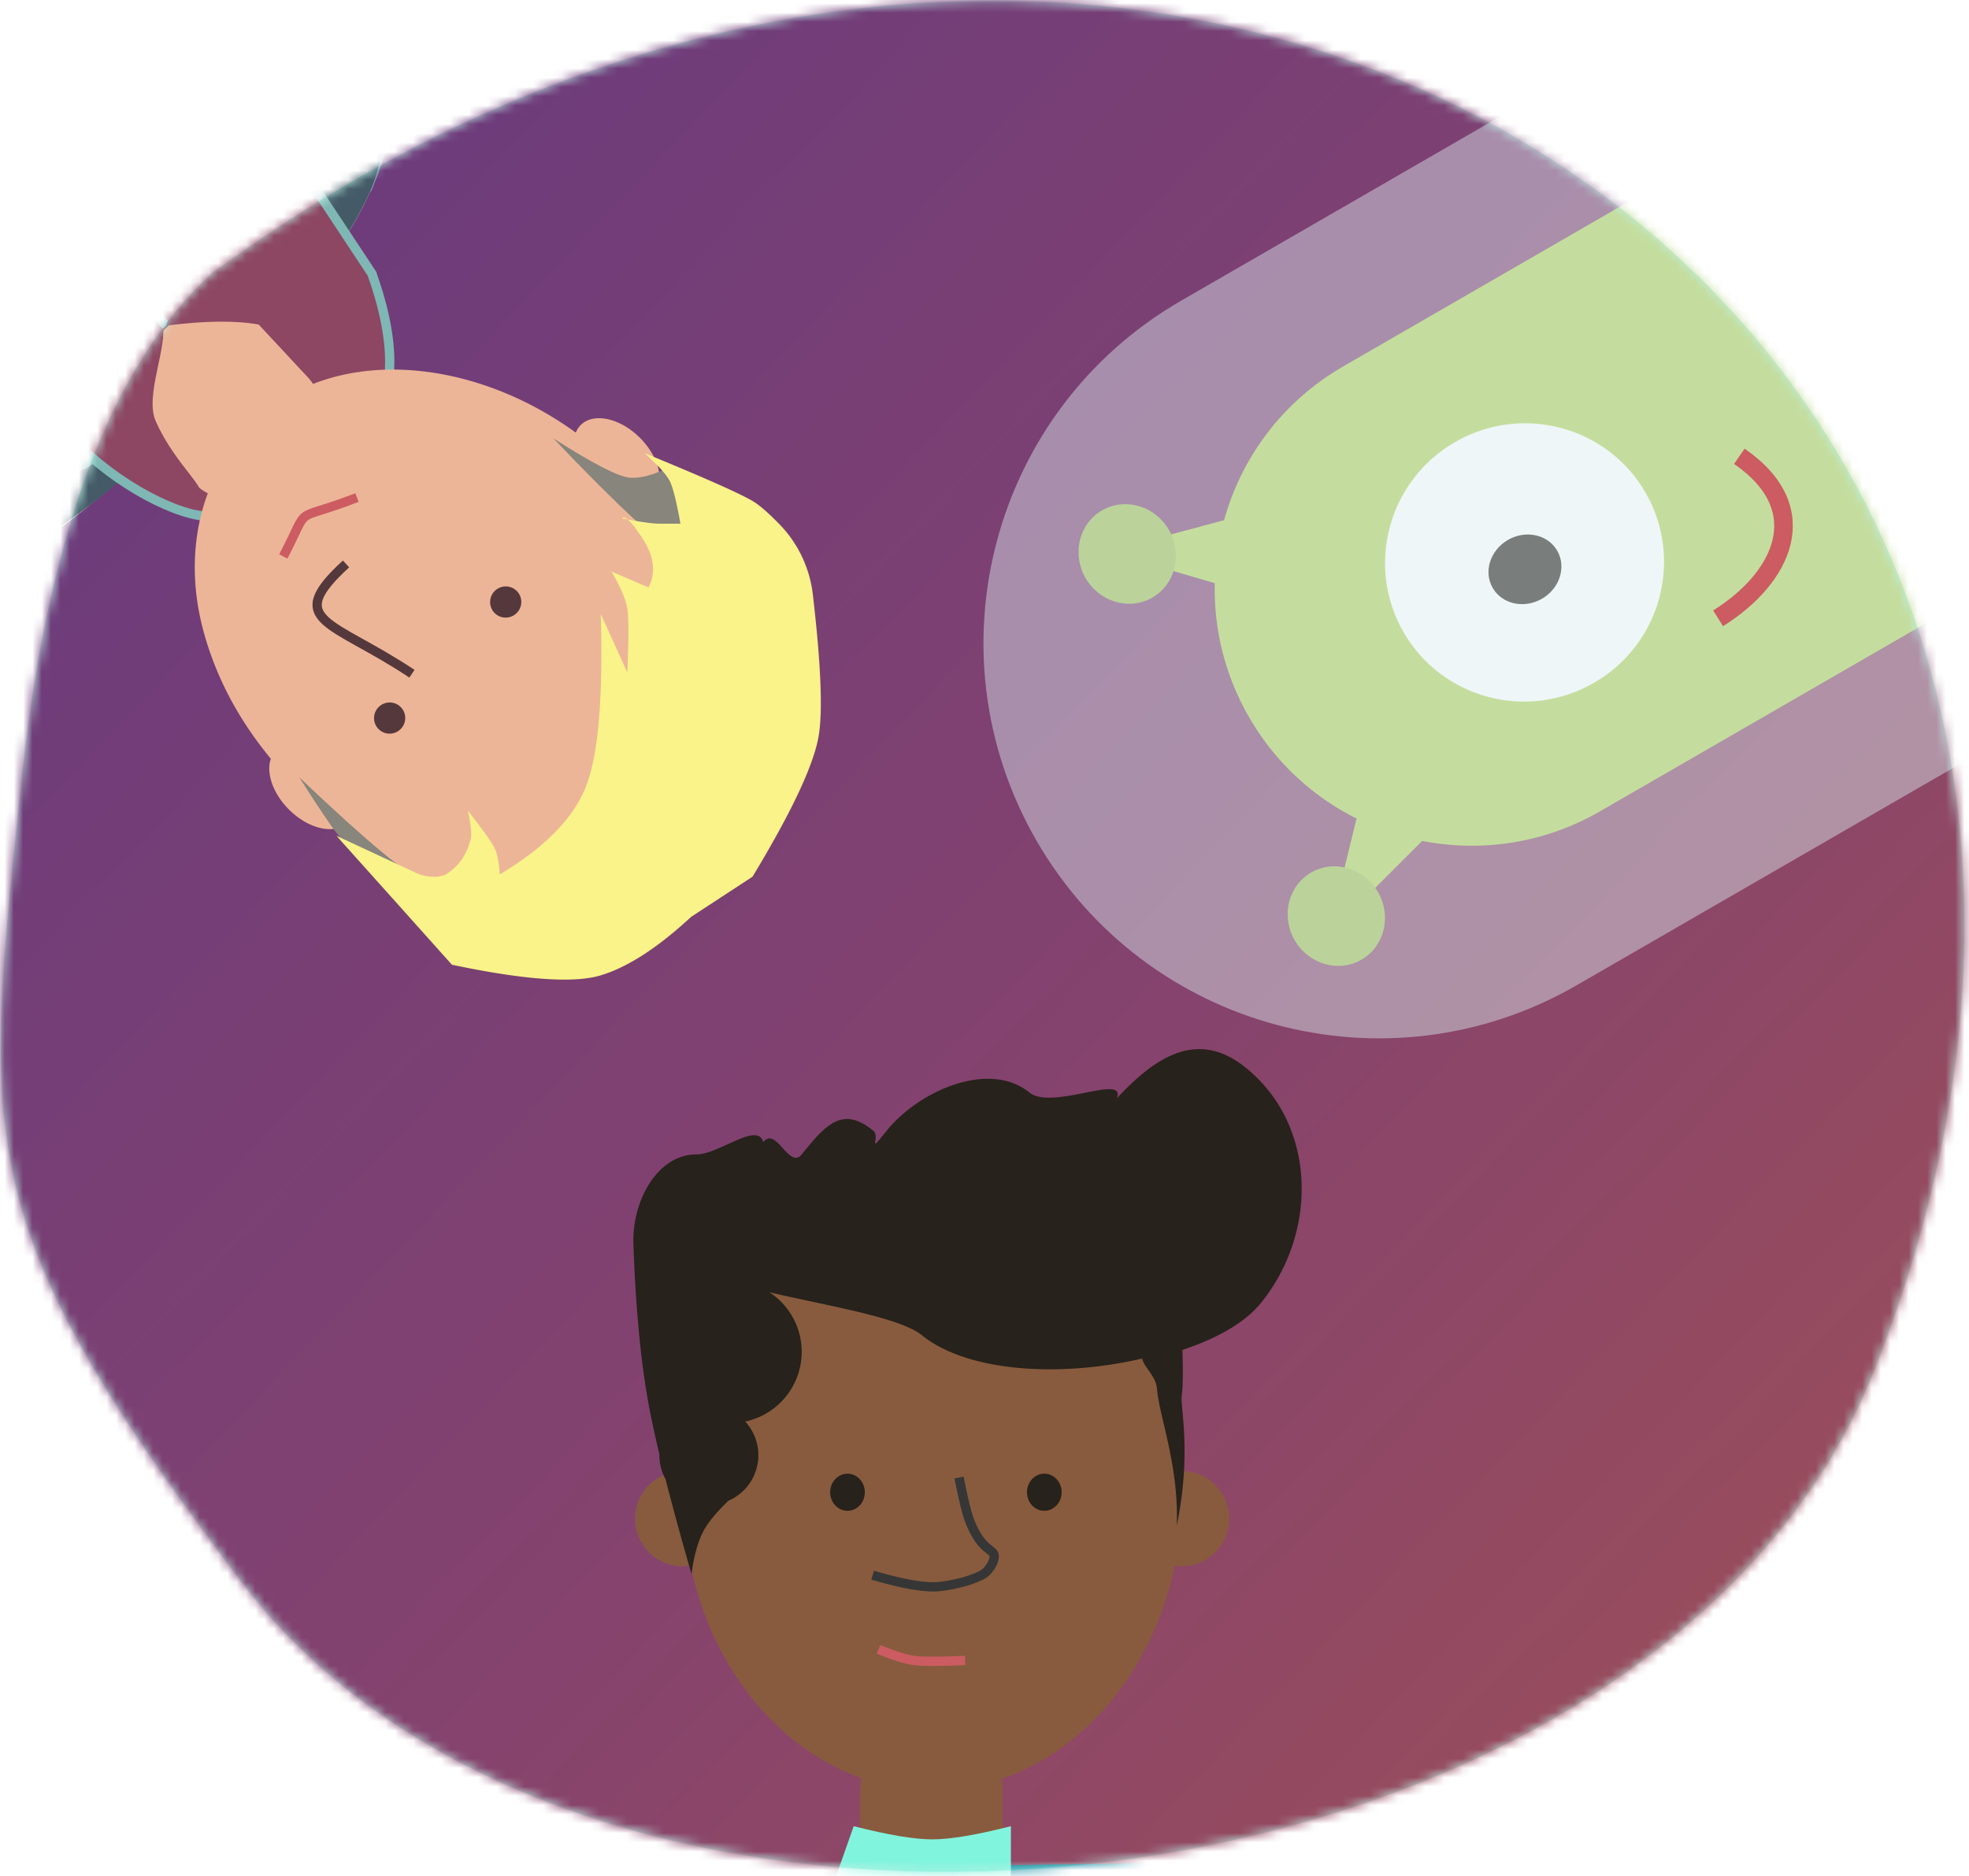 <svg viewBox="0 0 212 202" xmlns="http://www.w3.org/2000/svg" xmlns:xlink="http://www.w3.org/1999/xlink">
  <defs>
    <path d="M22.799 29.578c101.837-74.636 224.293 3.288 179.018 118.09-23.764 60.255-137.59 73.34-175.867 22.757C-3.003 132.165-1.9 123.932 2.312 84.166c2.808-26.51 9.637-44.706 20.487-54.588z" id="path-1"/>
    <linearGradient x1="0%" y1="0%" y2="100%" id="linearGradient-3">
      <stop stop-color="#9155C7" offset="0%"/>
      <stop stop-color="#C965A6" offset="52.983%"/>
      <stop stop-color="#FF8077" offset="100%"/>
    </linearGradient>
    <path id="path-4" d="M0 0h254.076v268.641H0z"/>
    <filter x="-5.5%" y="-3.7%" width="111%" height="110.4%" filterUnits="objectBoundingBox" id="filter-5">
      <feOffset dy="4" in="SourceAlpha" result="shadowOffsetOuter1"/>
      <feGaussianBlur stdDeviation="4" in="shadowOffsetOuter1" result="shadowBlurOuter1"/>
      <feComposite in="shadowBlurOuter1" in2="SourceAlpha" operator="out" result="shadowBlurOuter1"/>
      <feColorMatrix values="0 0 0 0 0.047 0 0 0 0 0 0 0 0 0 0.2 0 0 0 0.1 0" in="shadowBlurOuter1"/>
    </filter>
  </defs>
  <g id="Assets" fill="none" fill-rule="evenodd">
    <g id="onboarding" transform="translate(-494 -59)">
      <g id="charachters" transform="translate(494 58.855)">
        <mask id="mask-2" fill="#fff">
          <use xlink:href="#path-1"/>
        </mask>
        <use id="Mask" fill="#BDF0E6" xlink:href="#path-1"/>
        <g id="inside" mask="url(#mask-2)">
          <g transform="translate(-251.55 -234.893)">
            <g id="bg" transform="translate(235.366 205.763)">
              <g id="Rectangle">
                <use fill="#000" filter="url(#filter-5)" xlink:href="#path-4"/>
                <use fill-opacity=".66" fill="url(#linearGradient-3)" xlink:href="#path-4"/>
              </g>
            </g>
            <g id="charachters">
              <g id="charachter" transform="scale(1 -1) rotate(-60 -64.763 -415.613)">
                <g id="body_change_colour" transform="translate(6.191 26.312)" fill="#B1D159">
                  <path d="M92.608 27.811v39.427c0 15.327-12.382 27.752-27.655 27.752-15.274 0-27.655-12.425-27.655-27.752V27.81C37.298 12.538 49.679.156 64.953.156c15.273 0 27.655 12.382 27.655 27.655z" id="head"/>
                </g>
                <g id="top_body" transform="translate(28.634)">
                  <g id="eye-whole" transform="translate(27.73 45.342)">
                    <ellipse id="Oval" fill="#FFF" cx="15.165" cy="15.144" rx="14.964" ry="15.038"/>
                    <ellipse id="eye" fill="#27221B" cx="15.83" cy="14.81" rx="3.658" ry="4.01"/>
                  </g>
                  <g id="right_ear" transform="matrix(-1 0 0 1 29.928 18.714)">
                    <path id="Path-10" fill="#B1D159" d="M.27 13.208L5.96 7.77l2.981 1.554-2.98 11.136z"/>
                    <ellipse id="Oval-2" fill="#A0BE53" cx="9.212" cy="5.18" rx="5.419" ry="5.18"/>
                  </g>
                  <g id="left_ear" transform="translate(56.53 18.714)">
                    <path id="Path-10" fill="#B1D159" d="M.27 13.208L5.96 7.77l2.981 1.554-2.98 11.136z"/>
                    <ellipse id="Oval-2" fill="#A0BE53" cx="9.212" cy="5.18" rx="5.419" ry="5.18"/>
                  </g>
                  <path d="M85.128 42.564v61.445c0 23.765-19.057 43.03-42.564 43.03C19.056 147.038 0 127.773 0 104.008V42.564C0 19.056 19.056 0 42.564 0 66.07 0 85.128 19.056 85.128 42.564z" id="head_bubble" fill="#DCEBF0" opacity=".456"/>
                  <path d="M44.559 86.228c9.108 4.322 13.683-2.615 13.966-10.704" id="mouth" stroke="#CC5C61" stroke-width="2"/>
                </g>
                <g id="left_arm" transform="matrix(-1 0 0 1 133.882 98.284)">
                  <ellipse id="Oval-4" fill="#FBA945" cx="20.172" cy="21.462" rx="18.827" ry="18.78"/>
                  <path d="M41.016 20.742C41.016 10.46 33.477.67 23.09.67 12.704.67 0-1.563 0 8.719s41.016 22.304 41.016 12.023z" id="Oval-4" fill="#FAC859"/>
                </g>
                <path d="M23.95 46.63c7.65 9.225 13.006 16.33 16.07 21.316 3.065 4.986 8.087 15.423 15.066 31.309 6.77 1.998 11.904 2.998 15.4 2.998 3.497 0 10.193-1 20.088-2.998 9.644-14.2 16.451-25.414 20.422-33.64 3.97-8.226 7.988-19.44 12.052-33.64-2.861-9.626-5.651-16.065-8.37-19.318-2.718-3.253-7.628-6.03-14.73-8.327-11.978 3.1-20.794 4.432-26.449 3.997C67.844 7.89 57.912 5.116 43.703 0v8.327C27.722 5.287 16.228 3.955 9.22 4.33 2.213 4.705-.8 6.815.18 10.658L23.95 46.63z" transform="translate(0 95.188)" id="shirt" fill="#163A4D"/>
                <g id="right_arm" transform="translate(0 98.284)">
                  <ellipse id="Oval-4" fill="#FBA945" cx="21.487" cy="24.05" rx="21.487" ry="21.378"/>
                  <path d="M45.324 23.382c0-11.807-8.613-23.048-20.48-23.048S0 2.223 0 14.029c0 11.807 45.324 21.16 45.324 9.353z" id="Oval-4" fill="#FAC859"/>
                </g>
                <path d="M98.825 97.51c-13.419 32.262-24.27 55.493-32.552 69.694-8.283 14.2-14.483 20.203-18.601 18.007-.128-1.107-.128-1.885 0-2.334.128-.45.681-2.006 1.66-4.669l-5.314-11.671c-2.952 12.287-3.727 20.179-2.325 23.676 1.402 3.497 5.83 4.72 13.286 3.668 15.649-13.199 26.056-24.536 31.223-34.013 5.168-9.478 12.032-29.819 20.594-61.024l-7.971-1.334z" id="band_across_body" fill="#F9F082"/>
              </g>
              <g id="avatar_2" transform="translate(258 348)">
                <g id="body_change_colour" transform="translate(44.504 15.374)" fill="#885B3E">
                  <path d="M75.524 40.262c-2.316 11.045-9.474 19.815-18.639 22.94.073.423.11.857.11 1.3v6.737a6.279 6.279 0 0 1-7.663 6.124 9.831 9.831 0 0 1-7.663-9.589v-3.272c0-.473.043-.937.125-1.387-9.05-3.201-16.1-11.92-18.391-22.873a5.131 5.131 0 1 1-.713-10.189C23.748 13.576 35.33.598 49.465.598 63.6.598 75.182 13.575 76.241 30.05h.012a5.131 5.131 0 1 1-.729 10.21z" id="head"/>
                </g>
                <g id="shirt" transform="translate(50.016 87.56)" fill="#00859E">
                  <path d="M10.395 102.643a13.205 13.205 0 0 1-7.41-11.38C2.901 89.055-.293 55.088.151 31.387.37 19.79 2.347 10.688 4.265 8.894 14.114-.322 55.355.382 63.97.135c8.616-.247 13.275 3.211 16.66 6.57 7.622 7.562 7.181 17.396 7.18 18.916-.001 5.16.372 15.309 0 25.994-.68 19.634-2.302 41.76-2.292 42.885.033 3.694-1.661 7-4.33 9.152v8.031l-4.328-.917h-60.74l-5.726.917v-9.04z" id="Combined-Shape"/>
                </g>
                <g id="face" transform="translate(61.61)">
                  <path d="M26.521 64.628c1.682.685 2.97 1.084 3.865 1.2.896.115 2.717.115 5.465 0" id="Path-27" stroke="#CC5C61"/>
                  <g id="eyes" transform="translate(21.038 45.313)" fill="#27221B">
                    <ellipse id="eye" cx="23.342" cy="2.399" rx="1.866" ry="1.999"/>
                    <ellipse id="eye" cx="2.151" cy="2.399" rx="1.866" ry="1.999"/>
                  </g>
                  <path d="M4.521 27.331C-1.656 19.703-1.485 8.186 6.143 2.009 11.251-2.127 15.762.696 20.04 5.303c-1.09-2.75 6.983 1.332 9.403-.629 4.33-3.506 11.858-.228 15.365 4.102 2.237 2.763.621.683 1.464 0 3.29-2.664 5.03-.727 7.694 2.562 1.35 1.669 2.756-3.077 4.131-1.333.656-2.23 4.768 1.333 7.197 1.333 4.232 0 6.797 4.964 6.797 9.196 0 .167-.002.332-.007.494-.246 7.061-.823 12.703-1.592 16.965-.29 1.602-.69 3.475-1.201 5.618.001 1.05-.24 1.93-.665 2.696a328.475 328.475 0 0 1-2.799 10.21c-.24-1.84-.64-3.328-1.2-4.464-.47-.957-1.396-2.102-2.777-3.433a5.332 5.332 0 0 1-1.796-8.523 7.666 7.666 0 0 1-2.615-13.919c-6.174 1.453-14.027 2.696-16.4 4.618-4.88 3.951-14.777 4.599-23.723 2.522-.2.903-1.5 1.94-1.6 3.209-.241 3.077-2.373 8.265-2.132 14.783-1.616-7.83-.372-12.752-.533-13.984-.129-.985-.155-2.632-.077-4.942-3.659-1.2-6.712-2.904-8.453-5.053z" id="Combined-Shape" fill="#27221B" transform="matrix(-1 0 0 1 72.224 0)"/>
                  <path d="M25.893 56.641c3.356.991 5.783 1.396 7.283 1.214 1.368-.166 3.054-.525 4.45-1.214.899-.443 1.69-1.952 1.214-2.427-.537-.537-1.418-.805-2.428-3.237-.342-.825-.747-2.443-1.214-4.855" id="Path-5" stroke="#363636"/>
                  <path d="M23.856 83.667c3.717.947 6.538 1.42 8.463 1.42 1.925 0 4.746-.473 8.463-1.42v7.195c-4.46.825-7.791 1.172-9.996 1.041-2.204-.131-5.225-.857-9.062-2.177l2.132-6.059z" id="Path-28" fill="#81F4DD"/>
                </g>
              </g>
              <g id="avatar_3" transform="rotate(135 127.473 221.412)">
                <g id="top" transform="translate(6.473 72.015)">
                  <path d="M86.313 9.196c4.03 3.386 10.309 65.217 12.989 108.498.582 9.405-6.57 17.502-15.976 18.085-.548.034-1.096.041-1.644.022l-49.865-1.724c-8.832-.305-15.743-7.712-15.438-16.543a16 16 0 0 1 .12-1.473c4.319-33.85 6.437-51.726 6.353-53.625-.134-3.044-3.464-46.163 2.911-51.215C36.52 2.696 82.617 6.09 86.313 9.196z" id="shirt" fill="#FBE7E9"/>
                  <g id="sleeve" transform="translate(0 8.852)" fill="#8295B5">
                    <path d="M29.256.316c-8.804 3.73-14.019 8.006-15.643 12.829-1.624 4.823-6.03 23.61-13.216 56.36-.53 6.38-.53 11.04 0 13.982.53 2.94 1.255 12.118 2.176 27.531h24.653L29.256.316z" id="Path-16"/>
                  </g>
                  <g id="gilet_left" transform="translate(13.756 .805)" fill="#445B67">
                    <path d="M24.405 141.951c-.843 1.548-2.84 2.679-5.993 3.393L.8 135.56l.42-3.811c-.27-.394 2.73-25.934 3.9-35.288l3.933-35.587c-.403-6.545-3.098-45.66 2.954-50.457C15.676 7.51 23.455 5.988 32.26 5.37c1.741-.122 1.744 8.616 2.89 10.545 4.214 7.095 1.963 46.333-6.751 117.716-1.902 4.151-3.233 6.925-3.994 8.321z" id="Combined-Shape"/>
                    <path d="M34.394 0c-1.092 2.518-1.472 4.497-1.142 5.938.33 1.441 2.138 5.683 5.423 12.725 1.123 29.092 1.123 50.583 0 64.472-1.123 13.888-4.643 35.944-10.56 66.168l-9.703-3.959c3.152-.714 5.15-1.845 5.993-3.393.843-1.548 2.08-6.355 3.71-14.421l8.277-104.908c-3.929-5.192-6.022-9.245-6.28-12.16-.256-2.914 1.17-6.401 4.282-10.462z" id="Path-31"/>
                  </g>
                  <g id="gilet_right" transform="matrix(-1 0 0 1 114.415 .483)">
                    <g id="sleeve" transform="translate(0 8.047)" fill="#8295B5">
                      <path d="M29.256.316c-8.804 3.73-14.019 8.006-15.643 12.829-1.624 4.823-6.03 23.61-13.216 56.36-.53 6.38-.53 11.04 0 13.982.53 2.94 1.255 12.118 2.176 27.531h24.653L29.256.316z" id="Path-16"/>
                    </g>
                    <g id="gilet" transform="translate(14.565)" fill="#445B67">
                      <path d="M23.607 142.259c-.843 1.548-2.841 2.68-5.994 3.394L0 135.865l.421-3.813c-.271-.393 2.73-25.941 3.9-35.298l3.933-35.598c-.403-6.548-3.099-45.674 2.954-50.473 3.669-2.908 11.448-4.43 20.254-5.049 1.741-.122 1.744 8.619 2.89 10.549 4.214 7.096 1.963 46.347-6.752 117.752-1.902 4.153-3.233 6.927-3.993 8.324z" id="Combined-Shape"/>
                      <path d="M33.733 0c-1.088 2.524-1.467 4.508-1.138 5.953.33 1.445 2.131 5.697 5.405 12.757 1.12 29.165 1.12 50.71 0 64.633-1.119 13.923-4.627 36.035-10.526 66.334l-9.672-3.969c3.142-.716 5.134-1.85 5.974-3.402.84-1.551 2.073-6.37 3.698-14.457l8.25-105.17c-3.915-5.205-6.002-9.268-6.258-12.19C29.209 7.567 30.632 4.07 33.733 0z" id="Path-31"/>
                    </g>
                  </g>
                </g>
                <g id="scarf" transform="rotate(-16 279.3 37.05)" fill="#8D4763" stroke="#7FB7B5">
                  <path d="M40.66 7.985C45.082 2.967 49.315.305 53.356 0c1.228 3.56 1.9 6.028 2.016 7.402.136 1.613-1.435 3.12-1.188 4.162.727 3.074 2.383 7.387 4.968 12.941-3.86 6.174-6.344 10.763-7.453 13.767-1.108 3.004-11.32 32.832-30.638 89.485-5.472.683-9.336.683-11.593 0-2.258-.684-2.994-1.877-2.209-3.58L32.38 55.343 5.604 126.38c-1.115 1.337-1.909 2.123-2.38 2.358-.47.234-1.333.274-2.588.12-.848-10.46-.848-18.72 0-24.78.847-6.06 3.056-13.586 6.624-22.578 3.518-11.63 6.554-20.257 9.11-25.882 2.554-5.624 10.651-21.502 24.29-47.633z" id="Path-6"/>
                  <path d="M64.206 22.684c2.872-6.49 4.77-14.283 7.03-12.866 2.03 1.275 2.751 8.577 1.345 14.969.366.026.7.13.996.316 3.236 2.031.16 12.837-6.868 24.137C63.499 54.4 60.063 62.969 56.92 66c-1.314 1.268-2.977 2.004-4.657 2.378-4.614 9.036-7.97 16.115-10.07 21.237-2.27 5.538-3.478 14.764-3.624 27.68-.007 1.37-.098 2.29-.273 2.761-.176.472-.632 1.024-1.368 1.657-1.234-1.178-2.328-1.73-3.283-1.657-.955.075-2.232.811-3.83 2.21l4.411-25.59-4.411 23.933c-1.216.736-2.128 1.104-2.736 1.104-.608 0-1.611-.368-3.01-1.104l12.926-56.4c1.513-6.315 4.34-12.298 8.48-17.95 3.914-5.343 10.157-13.202 18.73-23.576z" id="Combined-Shape"/>
                </g>
                <g id="body_change_colour" transform="translate(33.985 13.756)" fill="#EDB597">
                  <path d="M3.437 22.737c-.459-2.54-.92-5.012-.214-7.02C6.842 5.425 18.156.037 28.376.037c8.385 0 18.411-.911 22.795 6.272 1.931 3.164 1.884 9.607 1.715 15.305 1.257.842 2.137 2.782 2.137 5.041 0 2.463-1.046 4.547-2.486 5.241-.514 5.366-2 10.334-4.588 14.844-2.722 4.742-6.521 8.196-10.829 10.169.19.554.283 1.15.261 1.77l-.329 9.348c-.096 2.74-2.412 4.884-5.173 4.789l-6.706-.233c-2.761-.096-4.921-2.395-4.825-5.136l.33-9.347a4.96 4.96 0 0 1 .11-.881c-8.253-3.595-14.563-12.824-16.3-23.708-.303.13-.622.2-.95.2C1.583 33.71 0 31.254 0 28.223c0-2.979 1.53-5.404 3.437-5.486z" id="head"/>
                </g>
                <g id="scarf_part_2" transform="translate(46.122 67.97)">
                  <path d="M24.275 16.992c4.148-6.637 4.769-12.015 1.984-13.755-1.8-1.125-.785 3.687-2.793 8.9-1.099 2.851-6.626 4.726-8.092 7.073-.032.052-3.09 14.09-1.618 15.584 2.24 2.273 8.016-13.797 10.519-17.802z" id="Oval-10" fill="#8D4763"/>
                  <path d="M15.374 18.61v.6c-2.06 9.393-2.6 14.588-1.618 15.584" id="Oval-10" stroke="#7FB7B5"/>
                  <path d="M4.208.324C5.43 5.755 6.778 9.53 8.253 11.652c1.476 2.12 3.85 4.44 7.121 6.959-.778.485-1.317.754-1.618.809-.301.054-4.833.702-13.594 1.942L4.208.324z" id="Path-11" fill="#8D4763"/>
                </g>
                <g id="face" transform="translate(55.023 38.03)">
                  <path d="M14.282 3.352c2.036 10.203 5.869 13.778-3.342 13.38" id="Path-9" stroke="#55383C"/>
                  <path d="M5.05 20.951c7.12 3.136 3.738 3.133 10.097 1.124" id="Path-8" stroke="#CC5C61"/>
                  <g id="eyes" fill="#55383C">
                    <ellipse id="eye" cx="19.355" cy="1.676" rx="1.683" ry="1.676"/>
                    <ellipse id="eye" cx="1.683" cy="1.676" rx="1.683" ry="1.676"/>
                  </g>
                </g>
                <g id="hair" transform="translate(29.939)">
                  <path d="M54.214 25.084c.807.954 1.346 6.618 1.618 16.992.809-3.63 1.285-6.058 1.427-7.282.27-2.317-.23-3.249 0-4.693.08-.501.143-1.287.191-1.78.136-1.37.072-3.258-.191-5.665-2.446 1.127-3.461 1.937-3.045 2.428zM4.767 37.769c1.431.564 2.458 1.214 3.082 1.951.807.954 1.751 3.897 2.832 8.83.12-5.309.12-9.355 0-12.138-.12-2.783.15-5.21.81-7.282-2.74.911-4.628 1.744-5.665 2.499-.972.707-1.744 2.41-2.316 5.11-.038.18.836.864 1.257 1.03z" id="Path-13" fill="#87857C"/>
                  <path d="M28.885 0C21 1.944 15.758 3.832 13.162 5.664 10.955 7.222 7.504 10.966 2.81 16.896a13 13 0 0 0-2.807 7.931c-.016 1.566.055 2.73.214 3.494.288 1.38 1.834 5.427 4.639 12.137-.095-1.98-.023-3.33.216-4.046.239-.716 1.048-2.065 2.427-4.046l1.619 1.619c.51.51 1.32 1.59 2.427 3.236-.477-.012-.477-1.091 0-3.236.477-2.145 1.556-3.494 3.237-4.046l1.618 4.046c.47-1.861 1.01-3.21 1.618-4.046.608-.836 2.227-2.454 4.855-4.855l-2.427 6.473c6.364-6.753 11.22-10.799 14.565-12.137 3.345-1.338 7.66-1.338 12.946 0-.869.988-1.408 1.797-1.618 2.427-.21.63-.48 2.248-.81 4.855.873-1.345 1.547-2.154 2.024-2.427 2.194-1.259 3.72-.87 4.234-.81 1.024.121 2.079 1.45 2.428 2.428.233.652 1.311 3.619 3.236 8.9l1.025-18.61C54.138 9.525 50.632 5.48 47.956 4.046c-2.675-1.433-6.451-2.243-11.328-2.428L28.885 0z" id="Path-12" fill="#FAF389"/>
                </g>
              </g>
            </g>
          </g>
        </g>
      </g>
    </g>
  </g>
</svg>
